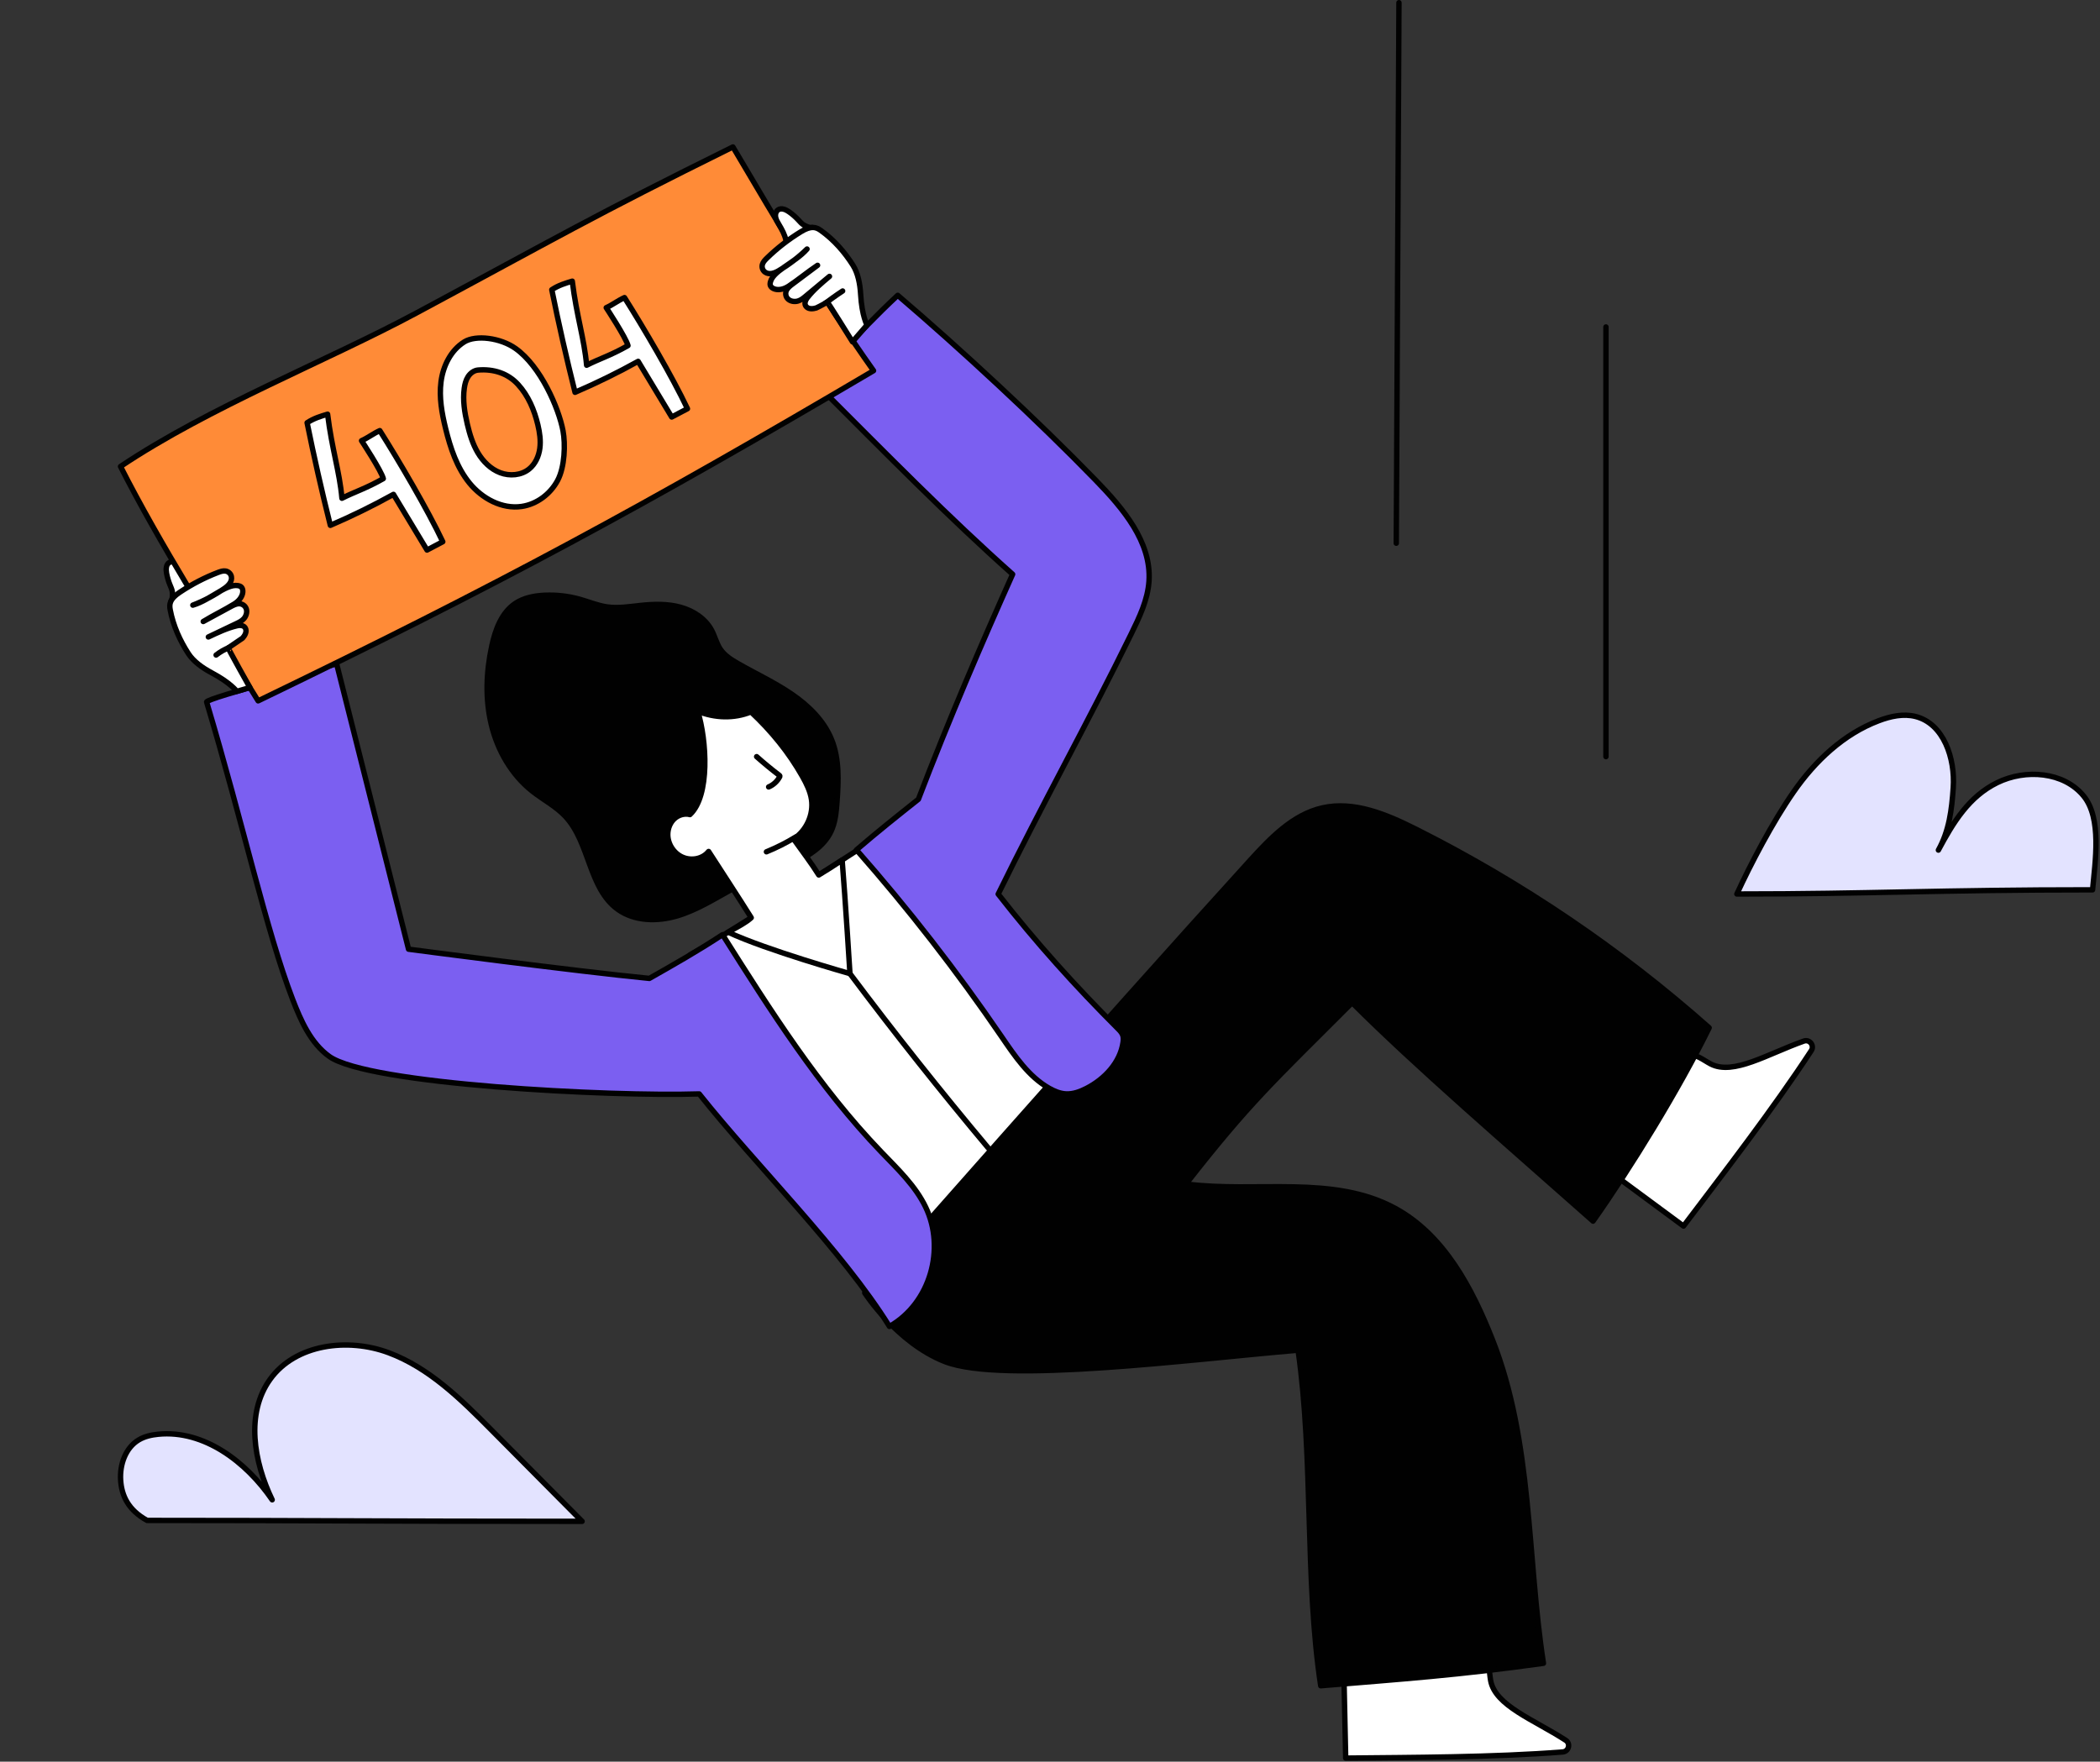 <?xml version="1.0" encoding="utf-8"?>
<svg width="2560px" height="1440px" viewBox="0 0 584 490" fill="none" xmlns="http://www.w3.org/2000/svg" style="width: 100%; height: 100%;" xmlns:bx="https://boxy-svg.com" preserveAspectRatio="none"><rect x="0" y="0" width="584" height="490" fill="#333333" stroke="none"/><g clip-path="url(#clip0_35_1269)"><path d="M446.608 325.091L468.177 341.027C479.033 326.657 493.186 308.33 503.715 292.216C504.641 290.799 503.241 289.004 501.645 289.569C491.525 293.15 482.046 299.188 475.762 295.951C473.539 294.806 471.243 292.719 468.917 293.64C467.898 294.043 467.186 294.956 466.524 295.829C458.569 306.326 450.614 316.823 446.606 325.091H446.608Z" fill="white" stroke="#010101" stroke-width="1.5" stroke-linecap="round" stroke-linejoin="round"/><path d="M241.441 234.488C253.685 244.237 265.93 253.987 278.174 263.736C283.243 267.772 288.538 272.112 290.791 278.186C292.68 283.278 292.167 288.915 293.064 294.272C293.504 296.897 294.288 299.563 293.766 302.173C293.313 304.435 291.929 306.381 290.578 308.251C282.39 319.588 274.121 331.016 263.762 340.411C262.415 341.633 260.983 342.848 259.25 343.399C255.767 344.506 252.052 342.683 249.079 340.558C243.829 336.805 239.451 331.98 235.197 327.127C227.149 317.949 219.381 308.527 211.835 298.933C206.555 292.22 201.372 285.406 196.952 278.098C194.541 274.112 193.106 270.116 191.916 265.611C199.553 261.465 238.639 236.436 241.44 234.489L241.441 234.488Z" fill="white" stroke="#010101" stroke-width="1.5" stroke-linecap="round" stroke-linejoin="round"/><path d="M373.659 462.198L374.231 489.01C392.24 488.818 415.395 488.817 434.585 487.3C436.272 487.167 436.837 484.962 435.415 484.044C426.395 478.224 415.823 474.412 414.543 467.46C414.09 465.001 414.338 461.908 412.188 460.63C411.246 460.07 410.088 460.064 408.993 460.074C395.823 460.194 382.653 460.314 373.659 462.197V462.198Z" fill="white" stroke="#010101" stroke-width="1.5" stroke-linecap="round" stroke-linejoin="round"/><path d="M240.473 359.607C240.473 359.607 307.055 283.914 347.474 239.488C353.19 233.205 359.439 226.601 367.719 224.711C376.622 222.679 385.715 226.581 393.875 230.681C423.258 245.444 450.709 264.046 475.31 285.865C467.182 302.522 453.33 325.104 443.017 339.652C418.778 318.154 393.728 296.605 376.015 278.891C353.849 301.057 347.463 306.736 329.814 329.325C349.35 331.847 370.643 326.683 387.958 336.074C401.561 343.452 409.34 358.199 415.026 372.591C426.211 400.905 424.653 433.151 429.221 462.634C405.764 465.916 389.982 467.006 367.286 468.886C362.783 439.201 365.345 405.987 360.985 375.552C330.987 378.08 278.825 384.963 262.817 378.743C249.43 373.541 240.472 359.606 240.472 359.606L240.473 359.607Z" fill="#010101" stroke="#010101" stroke-width="1.5" stroke-linecap="round" stroke-linejoin="round"/><path d="M581.929 247.5C582.673 239.518 584.525 227.601 579.449 221.396C573.908 214.623 563.267 213.84 555.411 217.696C547.555 221.553 543.176 228.731 539.056 236.452C542.062 231.051 542.765 225.257 543.188 219.09C543.744 210.978 540.562 201.254 532.674 199.283C529.307 198.442 525.738 199.23 522.491 200.455C512.719 204.14 504.768 211.657 498.811 220.234C492.854 228.812 486.819 240.399 483.014 248.662C520.011 248.662 539.169 247.5 581.929 247.5Z" fill="#E3E3FF" stroke="#010101" stroke-width="1.5" stroke-linecap="round" stroke-linejoin="round"/><path d="M161.877 423.154C153.968 415.18 144.687 405.835 136.778 397.861C128.266 389.279 119.375 380.448 108.043 376.24C96.711 372.033 82.191 373.828 75.124 383.634C68.256 393.165 70.581 406.59 75.694 417.166C68.471 406.606 56.749 397.679 44.016 398.921C42.125 399.105 40.22 399.525 38.588 400.497C34.89 402.697 33.277 407.387 33.547 411.682C33.817 415.977 35.633 420.002 40.912 422.899C87.839 422.899 105.382 423.155 161.878 423.155L161.877 423.154Z" fill="#E3E3FF" stroke="#010101" stroke-width="1.5" stroke-linecap="round" stroke-linejoin="round"/><path d="M220.659 240.091C224.833 238.069 229.089 235.482 231.089 231.297C232.299 228.767 232.555 225.901 232.762 223.104C233.194 217.26 233.46 211.186 231.275 205.749C229.139 200.435 224.841 196.25 220.109 193.025C215.377 189.799 210.147 187.388 205.179 184.539C203.378 183.506 201.556 182.364 200.38 180.653C199.274 179.045 198.836 177.075 197.925 175.348C196.185 172.051 192.786 169.855 189.189 168.876C185.592 167.898 181.788 168.011 178.08 168.405C175 168.733 171.891 169.249 168.825 168.811C166.242 168.443 163.807 167.413 161.296 166.703C158.099 165.799 154.755 165.414 151.436 165.567C148.584 165.699 145.664 166.261 143.293 167.851C139.453 170.426 137.74 175.172 136.761 179.691C135.202 186.885 134.906 194.432 136.642 201.586C138.377 208.74 142.236 215.479 148.01 220.046C151.041 222.443 154.571 224.242 157.214 227.062C164.066 234.375 163.664 247.051 171.786 252.921C176.432 256.279 182.786 256.378 188.284 254.757C193.782 253.136 198.689 250.012 203.708 247.244C208.727 244.476 214.535 243.055 220.66 240.089L220.659 240.091Z" fill="#010101" stroke="#010101" stroke-width="1.5" stroke-linecap="round" stroke-linejoin="round"/><path d="M191.872 226.572C190.354 226.169 188.662 226.679 187.514 227.751C186.366 228.823 185.749 230.4 185.71 231.971C185.644 234.667 187.331 237.324 189.798 238.412C192.266 239.5 195.365 238.952 197.064 236.834C200.771 242.602 205.416 249.651 208.915 255.263C207.485 256.575 205.58 257.564 202.479 259.275C213.14 264.271 236.369 270.812 236.369 270.812C236.369 270.812 235.067 249.941 234.198 239.231C231.474 241.057 229.951 241.993 227.696 243.369C225.751 240.229 223.008 236.629 220.677 233.345C224.265 231.049 226.302 226.549 225.661 222.338C225.313 220.056 224.265 217.944 223.129 215.934C219.397 209.331 214.55 203.359 208.836 198.012C204.204 199.908 198.781 199.773 194.041 197.814C196.535 205.89 197.502 221.315 191.872 226.572Z" fill="white" stroke="#010101" stroke-width="1.5" stroke-linecap="round" stroke-linejoin="round"/><path d="M210.417 210.457C212.442 212.261 214.536 213.986 216.693 215.629C216.771 215.688 216.854 215.757 216.871 215.853C216.885 215.934 216.847 216.013 216.808 216.086C216.15 217.33 215.052 218.335 213.756 218.882" stroke="#010101" stroke-width="1.5" stroke-linecap="round" stroke-linejoin="round"/><path d="M255.398 222.315C249.796 226.765 244.194 231.216 238.176 236.388C252.659 252.837 266.131 270.176 278.49 288.275C282.209 293.721 286.035 299.433 291.766 302.694C293.202 303.511 294.774 304.166 296.424 304.256C298.425 304.365 300.38 303.637 302.161 302.719C307.186 300.127 311.515 295.537 312.316 289.94C312.409 289.289 312.452 288.61 312.245 287.985C311.996 287.233 311.416 286.645 310.856 286.085C299.178 274.411 288.083 262.154 277.593 248.685C289.737 223.841 302.43 201.19 314.574 176.346C316.856 171.677 319.18 166.858 319.529 161.673C320.263 150.76 312.303 141.389 304.685 133.54C288.585 116.954 267.051 97.007 249.652 82.143C238.023 92.971 228.428 104.571 225.926 105.679C247.678 127.431 263.481 143.575 281.609 159.729C273.252 178.391 263.799 200.342 255.398 222.315Z" fill="#7B5FF1" stroke="#010101" stroke-width="1.5" stroke-linecap="round" stroke-linejoin="round"/><path d="M93.614 184.65L113.619 264.013C113.619 264.013 160.013 270.127 180.586 272.14C187.373 268.294 194.161 264.448 200.931 259.977C214.281 281.099 227.756 302.382 245.066 320.402C249.643 325.167 254.57 329.819 257.429 335.776C262.932 347.241 258.771 362.456 247.357 368.946C234.325 347.903 210.245 324.152 194.446 304.267C169.574 305.065 102.439 301.621 91.576 293.848C86.413 290.154 83.649 283.873 81.371 277.947C73.98 258.72 67.792 229.806 57.459 195.261C57.151 194.231 93.614 184.65 93.614 184.65Z" fill="#7B5FF1" stroke="#010101" stroke-width="1.5" stroke-linecap="round" stroke-linejoin="round"/><path d="M236.369 270.811C248.744 287.342 261.588 303.503 274.852 319.331" stroke="#010101" stroke-width="1.5" stroke-linecap="round" stroke-linejoin="round"/><path d="M213.14 236.925C215.967 235.773 218.701 234.392 221.305 232.8" stroke="#010101" stroke-width="1.5" stroke-linecap="round" stroke-linejoin="round"/><path d="M309.835 330.067C317.112 329.673 324.403 329.553 331.689 329.706Z" fill="white"/><path d="M309.835 330.067C317.112 329.673 324.403 329.553 331.689 329.706" stroke="#010101" stroke-width="1.5" stroke-linecap="round" stroke-linejoin="round"/><path d="M389.044 0.75C388.795 50.866 388.546 100.982 388.297 151.098" stroke="#010101" stroke-width="1.5" stroke-linecap="round" stroke-linejoin="round"/><path d="M446.608 90.943V210.457" stroke="#010101" stroke-width="1.5" stroke-linecap="round" stroke-linejoin="round"/><path d="M47.624 167.028C48.033 166.55 48.018 165.128 47.909 164.508C47.8 163.888 47.524 163.313 47.285 162.731C46.846 161.666 46.521 160.555 46.316 159.421C46.122 158.347 46.151 157.01 47.089 156.452C47.736 156.067 48.596 156.239 49.215 156.668C49.834 157.097 50.266 157.739 50.692 158.36C51.612 159.699 52.596 161.03 53.902 161.996C54.193 162.211 54.532 162.468 54.527 162.83C54.525 162.991 54.451 163.141 54.375 163.283C53.813 164.335 53.046 165.277 52.131 166.041C51.47 166.593 50.714 167.06 49.872 167.24C49.03 167.42 48.19 168.015 47.625 167.027L47.624 167.028Z" fill="white" stroke="#010101" stroke-width="1.5" stroke-linecap="round" stroke-linejoin="round"/><path d="M242.928 103.107C179.159 140.733 138.458 162.741 71.785 194.942C59.441 174.948 44.416 151.235 33.516 129.748C58.227 113.19 90.848 100.45 115.78 87.07C154.735 66.165 164.473 60.327 203.818 40.874C216.279 61.986 228.739 83.098 242.928 103.107Z" fill="#FF8B37" stroke="#010101" stroke-width="1.5" stroke-linecap="round" stroke-linejoin="round"/><path d="M85.404 117.585C87.34 127.145 89.496 136.661 91.869 146.122C97.858 143.545 103.718 140.669 109.42 137.508C112.53 142.669 115.641 147.831 118.751 152.992C120.212 152.223 121.673 151.454 123.134 150.684C118.938 141.78 110.889 128.09 105.623 119.774C103.828 120.587 102.341 121.768 100.545 122.581C100.545 122.581 106.067 130.966 106.592 133.131C101.672 135.928 98.792 136.715 95.091 138.59C94.434 131.168 92.3 124.959 91.101 115.203C89.193 115.773 87.285 116.343 85.405 117.584L85.404 117.585Z" fill="white" stroke="#010101" stroke-width="1.5" stroke-linecap="round" stroke-linejoin="round"/><path d="M153.451 80.584C155.387 90.144 157.543 99.66 159.916 109.121C165.905 106.544 171.765 103.668 177.467 100.507C180.577 105.668 183.688 110.83 186.798 115.991C188.259 115.222 189.72 114.453 191.181 113.683C186.985 104.779 178.936 91.089 173.67 82.773C171.875 83.586 170.388 84.767 168.592 85.58C168.592 85.58 174.114 93.965 174.639 96.13C169.719 98.927 166.839 99.714 163.138 101.589C162.481 94.167 160.347 87.958 159.148 78.202C157.24 78.772 155.332 79.342 153.452 80.583L153.451 80.584Z" fill="white" stroke="#010101" stroke-width="1.5" stroke-linecap="round" stroke-linejoin="round"/><path d="M129.082 95.113C125.352 97.456 123.22 101.8 122.648 106.167C122.076 110.534 122.881 114.963 123.933 119.24C125.257 124.624 127.052 130.048 130.551 134.35C134.05 138.651 139.568 141.66 145.056 140.871C149.289 140.262 153.064 137.399 155.074 133.625C157.084 129.851 157.253 123.477 156.579 119.869C155.381 113.452 150.329 101.879 143.386 96.939C139.183 93.949 132.329 93.073 129.081 95.113H129.082Z" fill="white" stroke="#010101" stroke-width="1.5" stroke-linecap="round" stroke-linejoin="round"/><path d="M132.964 102.924C131.818 103.019 130.802 103.782 130.176 104.746C129.55 105.71 129.268 106.859 129.112 107.998C128.655 111.336 129.195 114.731 129.969 118.01C130.619 120.763 131.449 123.509 132.894 125.94C134.339 128.371 136.458 130.486 139.103 131.487C141.748 132.488 144.943 132.234 147.145 130.458C148.862 129.072 149.832 126.911 150.124 124.724C150.416 122.537 150.088 120.311 149.578 118.164C148.602 114.056 146.906 110.03 144.05 106.92C141.194 103.81 137.225 102.571 132.964 102.924Z" fill="#FF8B37" stroke="#010101" stroke-width="1.5" stroke-linecap="round" stroke-linejoin="round"/><path d="M49.966 164.76C53.354 162.495 56.921 160.642 60.601 159.235C61.293 158.971 62.013 158.719 62.732 158.83C63.451 158.941 64.172 159.507 64.349 160.374C64.631 161.76 63.495 162.913 62.486 163.612C59.677 165.558 56.702 167.139 53.626 168.319C58.718 166.846 63.501 161.713 66.774 163.062C67.977 163.558 67.95 166.264 65.115 168.008C62.217 169.791 59.412 171.089 56.518 172.87C59.043 171.501 61.567 170.133 64.092 168.764C64.862 168.347 65.66 167.922 66.501 167.921C67.342 167.921 68.244 168.46 68.518 169.441C68.773 170.353 68.416 171.389 67.846 172.049C67.276 172.709 66.527 173.071 65.798 173.419C63.178 174.669 60.559 175.919 57.939 177.169C60.529 175.943 63.135 174.711 65.859 174.063C66.781 173.843 67.998 173.88 68.34 174.959C68.63 175.873 68.042 176.834 67.454 177.495C67.454 177.495 64.984 179.167 63.468 180.207C63.353 180.286 69.496 191.238 69.496 191.238L65.856 192.298C65.856 192.298 64.199 189.973 58.864 187.134C56.338 185.79 53.816 184.008 52.383 181.793C50.077 178.228 48.18 174.11 47.331 169.628C47.033 168.052 47.159 166.635 49.966 164.758V164.76Z" fill="white" stroke="#010101" stroke-width="1.5" stroke-linecap="round" stroke-linejoin="round"/><path d="M63.806 180.066C62.501 180.597 61.223 181.308 60.098 182.191Z" fill="white"/><path d="M63.806 180.066C62.501 180.597 61.223 181.308 60.098 182.191" stroke="#010101" stroke-width="1.5" stroke-linecap="round" stroke-linejoin="round"/><path d="M225.769 63.273C225.164 63.445 223.878 62.836 223.361 62.479C222.844 62.122 222.436 61.63 222.008 61.169C221.224 60.325 220.35 59.565 219.406 58.906C218.512 58.281 217.285 57.749 216.386 58.367C215.766 58.794 215.563 59.647 215.694 60.388C215.825 61.129 216.228 61.79 216.614 62.437C217.446 63.832 218.244 65.282 218.576 66.872C218.65 67.226 218.742 67.641 219.073 67.788C219.22 67.853 219.388 67.849 219.548 67.839C220.738 67.768 221.914 67.465 222.991 66.953C223.769 66.583 224.509 66.092 225.024 65.402C225.539 64.712 226.431 64.198 225.769 63.273Z" fill="white" stroke="#010101" stroke-width="1.5" stroke-linecap="round" stroke-linejoin="round"/><path d="M222.73 64.453C219.257 66.583 216.083 69.049 213.268 71.803C212.739 72.321 212.209 72.87 212.01 73.569C211.811 74.268 212.023 75.16 212.737 75.683C213.878 76.518 215.401 75.968 216.457 75.344C219.399 73.606 222.078 71.565 224.435 69.264C220.97 73.273 214.308 75.472 214.167 79.009C214.115 80.309 216.585 81.415 219.353 79.569C222.183 77.682 224.534 75.677 227.361 73.792C225.063 75.513 222.765 77.234 220.467 78.955C219.766 79.48 219.047 80.027 218.695 80.79C218.343 81.553 218.457 82.598 219.234 83.257C219.956 83.87 221.047 83.979 221.884 83.736C222.721 83.493 223.364 82.965 223.984 82.449C226.214 80.592 228.444 78.735 230.674 76.879C228.478 78.719 226.271 80.571 224.544 82.774C223.959 83.52 223.484 84.64 224.322 85.402C225.031 86.047 226.15 85.915 226.996 85.657C226.996 85.657 228.479 84.965 230.057 84.022C230.177 83.951 237.073 95.071 237.073 95.071L241.113 90.392C241.113 90.392 239.693 87.915 239.342 81.884C239.176 79.028 238.611 75.993 237.197 73.765C234.922 70.181 231.973 66.737 228.255 64.094C226.948 63.164 225.607 62.688 222.73 64.453Z" fill="white" stroke="#010101" stroke-width="1.5" stroke-linecap="round" stroke-linejoin="round"/><path d="M229.534 84.328C230.543 83.586 232.488 82.138 234.334 80.939Z" fill="white"/><path d="M229.534 84.328C230.543 83.586 232.488 82.138 234.334 80.939" stroke="#010101" stroke-width="1.5" stroke-linecap="round" stroke-linejoin="round"/></g><defs><clipPath id="clip0_35_1269"><rect width="583.629" height="489.76" fill="white"/></clipPath><bx:export><bx:file format="svg" path="Sin título.svg"/></bx:export></defs></svg>